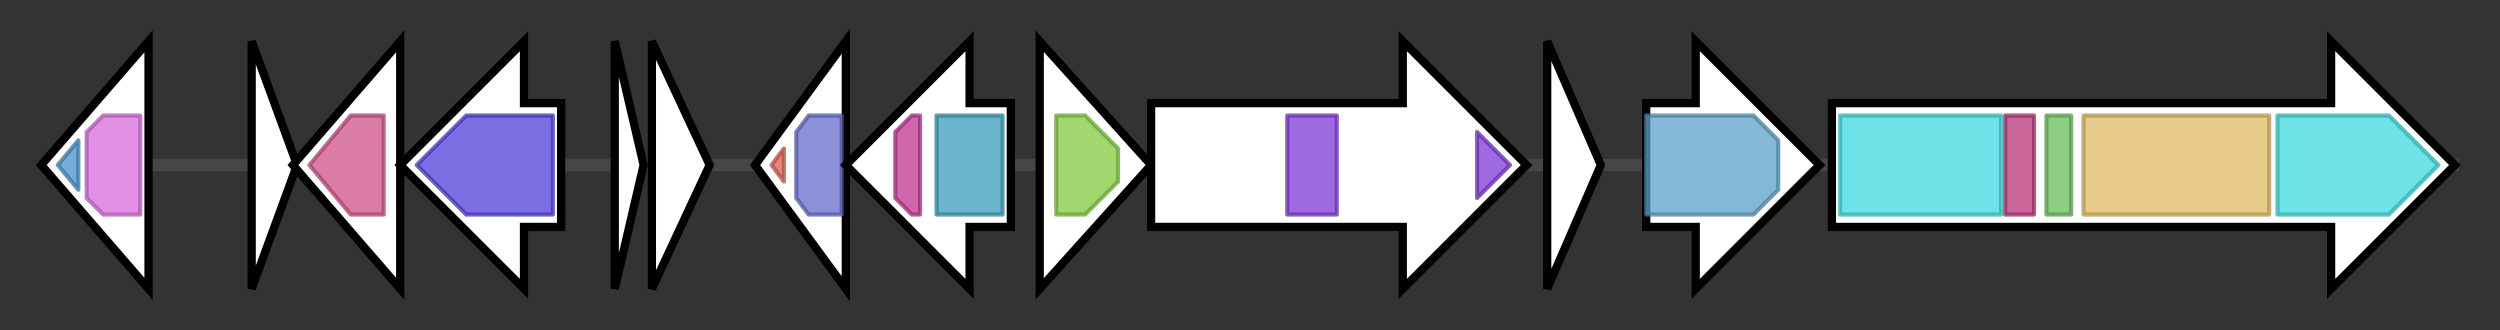 <svg version="1.1" baseProfile="full" xmlns="http://www.w3.org/2000/svg" width="605.933" height="80">
	<rect width="100%" height="100%" fill="#333333" stroke="none"/>
	<g>
		<line x1="10" y1="40.0" x2="595.933" y2="40.0" style="stroke:rgb(70,70,70); stroke-width:3 "/>
		<g>
			<title> (AQI70_32520)
hypothetical protein</title>
			<polygon class=" (AQI70_32520)
hypothetical protein" points="10,40 36,10 36,70" fill="rgb(255,255,255)" fill-opacity="1.0" stroke="rgb(0,0,0)" stroke-width="2"  />
			<g>
				<title>MDMPI_C (PF07398)
"MDMPI C-terminal domain"</title>
				<polygon class="PF07398" points="14,40 19,34 19,46" stroke-linejoin="round" width="9" height="24" fill="rgb(69,145,202)" stroke="rgb(55,115,161)" stroke-width="1" opacity="0.75" />
			</g>
			<g>
				<title>MDMPI_N (PF11716)
"Mycothiol maleylpyruvate isomerase N-terminal domain"</title>
				<polygon class="PF11716" points="21,32 25,28 34,28 34,52 25,52 21,48" stroke-linejoin="round" width="13" height="24" fill="rgb(214,107,221)" stroke="rgb(171,85,176)" stroke-width="1" opacity="0.75" />
			</g>
		</g>
		<g>
			<title> (AQI70_32525)
hypothetical protein</title>
			<polygon class=" (AQI70_32525)
hypothetical protein" points="61,10 72,40 61,70" fill="rgb(255,255,255)" fill-opacity="1.0" stroke="rgb(0,0,0)" stroke-width="2"  />
		</g>
		<g>
			<title> (AQI70_32530)
hypothetical protein</title>
			<polygon class=" (AQI70_32530)
hypothetical protein" points="71,40 97,10 97,70" fill="rgb(255,255,255)" fill-opacity="1.0" stroke="rgb(0,0,0)" stroke-width="2"  />
			<g>
				<title>Thioesterase (PF00975)
"Thioesterase domain"</title>
				<polygon class="PF00975" points="75,40 85,28 93,28 93,52 85,52" stroke-linejoin="round" width="22" height="24" fill="rgb(207,80,138)" stroke="rgb(165,63,110)" stroke-width="1" opacity="0.75" />
			</g>
		</g>
		<g>
			<title> (AQI70_32535)
hypothetical protein</title>
			<polygon class=" (AQI70_32535)
hypothetical protein" points="136,25 127,25 127,10 97,40 127,70 127,55 136,55" fill="rgb(255,255,255)" fill-opacity="1.0" stroke="rgb(0,0,0)" stroke-width="2"  />
			<g>
				<title>MFS_3 (PF05977)
"Transmembrane secretion effector"</title>
				<polygon class="PF05977" points="101,40 113,28 134,28 134,52 113,52" stroke-linejoin="round" width="37" height="24" fill="rgb(80,62,217)" stroke="rgb(64,49,173)" stroke-width="1" opacity="0.75" />
			</g>
		</g>
		<g>
			<title> (AQI70_32540)
hypothetical protein</title>
			<polygon class=" (AQI70_32540)
hypothetical protein" points="149,10 156,40 149,70" fill="rgb(255,255,255)" fill-opacity="1.0" stroke="rgb(0,0,0)" stroke-width="2"  />
		</g>
		<g>
			<title> (AQI70_32545)
hypothetical protein</title>
			<polygon class=" (AQI70_32545)
hypothetical protein" points="158,10 172,40 158,70" fill="rgb(255,255,255)" fill-opacity="1.0" stroke="rgb(0,0,0)" stroke-width="2"  />
		</g>
		<g>
			<title> (AQI70_32550)
LuxR family transcriptional regulator</title>
			<polygon class=" (AQI70_32550)
LuxR family transcriptional regulator" points="183,40 205,10 205,70" fill="rgb(255,255,255)" fill-opacity="1.0" stroke="rgb(0,0,0)" stroke-width="2"  />
			<g>
				<title>GerE (PF00196)
"Bacterial regulatory proteins, luxR family"</title>
				<polygon class="PF00196" points="187,40 190,36 190,44" stroke-linejoin="round" width="5" height="24" fill="rgb(219,94,82)" stroke="rgb(175,75,65)" stroke-width="1" opacity="0.75" />
			</g>
			<g>
				<title>Response_reg (PF00072)
"Response regulator receiver domain"</title>
				<polygon class="PF00072" points="193,32 196,28 204,28 204,52 196,52 193,48" stroke-linejoin="round" width="11" height="24" fill="rgb(100,107,203)" stroke="rgb(80,85,162)" stroke-width="1" opacity="0.75" />
			</g>
		</g>
		<g>
			<title> (AQI70_32555)
histidine kinase</title>
			<polygon class=" (AQI70_32555)
histidine kinase" points="245,25 235,25 235,10 205,40 235,70 235,55 245,55" fill="rgb(255,255,255)" fill-opacity="1.0" stroke="rgb(0,0,0)" stroke-width="2"  />
			<g>
				<title>HisKA_3 (PF07730)
"Histidine kinase"</title>
				<polygon class="PF07730" points="217,32 221,28 223,28 223,52 221,52 217,48" stroke-linejoin="round" width="6" height="24" fill="rgb(190,53,146)" stroke="rgb(152,42,116)" stroke-width="1" opacity="0.75" />
			</g>
			<g>
				<title>Sensor (PF13796)
"Putative sensor"</title>
				<rect class="PF13796" x="227" y="28" stroke-linejoin="round" width="16" height="24" fill="rgb(58,158,187)" stroke="rgb(46,126,149)" stroke-width="1" opacity="0.75" />
			</g>
		</g>
		<g>
			<title> (AQI70_32560)
ABC transporter ATP-binding protein</title>
			<polygon class=" (AQI70_32560)
ABC transporter ATP-binding protein" points="252,10 279,40 252,70" fill="rgb(255,255,255)" fill-opacity="1.0" stroke="rgb(0,0,0)" stroke-width="2"  />
			<g>
				<title>ABC_tran (PF00005)
"ABC transporter"</title>
				<polygon class="PF00005" points="256,28 263,28 271,36 271,44 263,52 256,52" stroke-linejoin="round" width="15" height="24" fill="rgb(129,201,63)" stroke="rgb(103,160,50)" stroke-width="1" opacity="0.75" />
			</g>
		</g>
		<g>
			<title> (AQI70_32565)
ABC transporter permease</title>
			<polygon class=" (AQI70_32565)
ABC transporter permease" points="279,25 340,25 340,10 370,40 340,70 340,55 279,55" fill="rgb(255,255,255)" fill-opacity="1.0" stroke="rgb(0,0,0)" stroke-width="2"  />
			<g>
				<title>FtsX (PF02687)
"FtsX-like permease family"</title>
				<rect class="PF02687" x="312" y="28" stroke-linejoin="round" width="12" height="24" fill="rgb(126,55,214)" stroke="rgb(100,44,171)" stroke-width="1" opacity="0.75" />
			</g>
			<g>
				<title>FtsX (PF02687)
"FtsX-like permease family"</title>
				<polygon class="PF02687" points="358,32 366,40 358,48" stroke-linejoin="round" width="11" height="24" fill="rgb(126,55,214)" stroke="rgb(100,44,171)" stroke-width="1" opacity="0.75" />
			</g>
		</g>
		<g>
			<title> (AQI70_32570)
hypothetical protein</title>
			<polygon class=" (AQI70_32570)
hypothetical protein" points="375,10 388,40 375,70" fill="rgb(255,255,255)" fill-opacity="1.0" stroke="rgb(0,0,0)" stroke-width="2"  />
		</g>
		<g>
			<title> (AQI70_32575)
hypothetical protein</title>
			<polygon class=" (AQI70_32575)
hypothetical protein" points="399,25 411,25 411,10 441,40 411,70 411,55 399,55" fill="rgb(255,255,255)" fill-opacity="1.0" stroke="rgb(0,0,0)" stroke-width="2"  />
			<g>
				<title>Beta-lactamase (PF00144)
"Beta-lactamase"</title>
				<polygon class="PF00144" points="399,28 425,28 431,34 431,46 425,52 399,52" stroke-linejoin="round" width="32" height="24" fill="rgb(92,159,200)" stroke="rgb(73,127,160)" stroke-width="1" opacity="0.75" />
			</g>
		</g>
		<g>
			<title> (AQI70_32580)</title>
			<polygon class=" (AQI70_32580)" points="444,25 565,25 565,10 595,40 565,70 565,55 444,55" fill="rgb(255,255,255)" fill-opacity="1.0" stroke="rgb(0,0,0)" stroke-width="2"  />
			<g>
				<title>AMP-binding (PF00501)
"AMP-binding enzyme"</title>
				<rect class="PF00501" x="446" y="28" stroke-linejoin="round" width="39" height="24" fill="rgb(60,217,223)" stroke="rgb(48,173,178)" stroke-width="1" opacity="0.75" />
			</g>
			<g>
				<title>AMP-binding_C (PF13193)
"AMP-binding enzyme C-terminal domain"</title>
				<rect class="PF13193" x="486" y="28" stroke-linejoin="round" width="7" height="24" fill="rgb(182,50,118)" stroke="rgb(145,39,94)" stroke-width="1" opacity="0.75" />
			</g>
			<g>
				<title>PP-binding (PF00550)
"Phosphopantetheine attachment site"</title>
				<rect class="PF00550" x="496" y="28" stroke-linejoin="round" width="6" height="24" fill="rgb(103,191,88)" stroke="rgb(82,152,70)" stroke-width="1" opacity="0.75" />
			</g>
			<g>
				<title>Condensation (PF00668)
"Condensation domain"</title>
				<rect class="PF00668" x="505" y="28" stroke-linejoin="round" width="45" height="24" fill="rgb(224,184,98)" stroke="rgb(179,147,78)" stroke-width="1" opacity="0.75" />
			</g>
			<g>
				<title>AMP-binding (PF00501)
"AMP-binding enzyme"</title>
				<polygon class="PF00501" points="552,28 579,28 591,40 591,40 579,52 552,52" stroke-linejoin="round" width="39" height="24" fill="rgb(60,217,223)" stroke="rgb(48,173,178)" stroke-width="1" opacity="0.75" />
			</g>
		</g>
	</g>
</svg>
